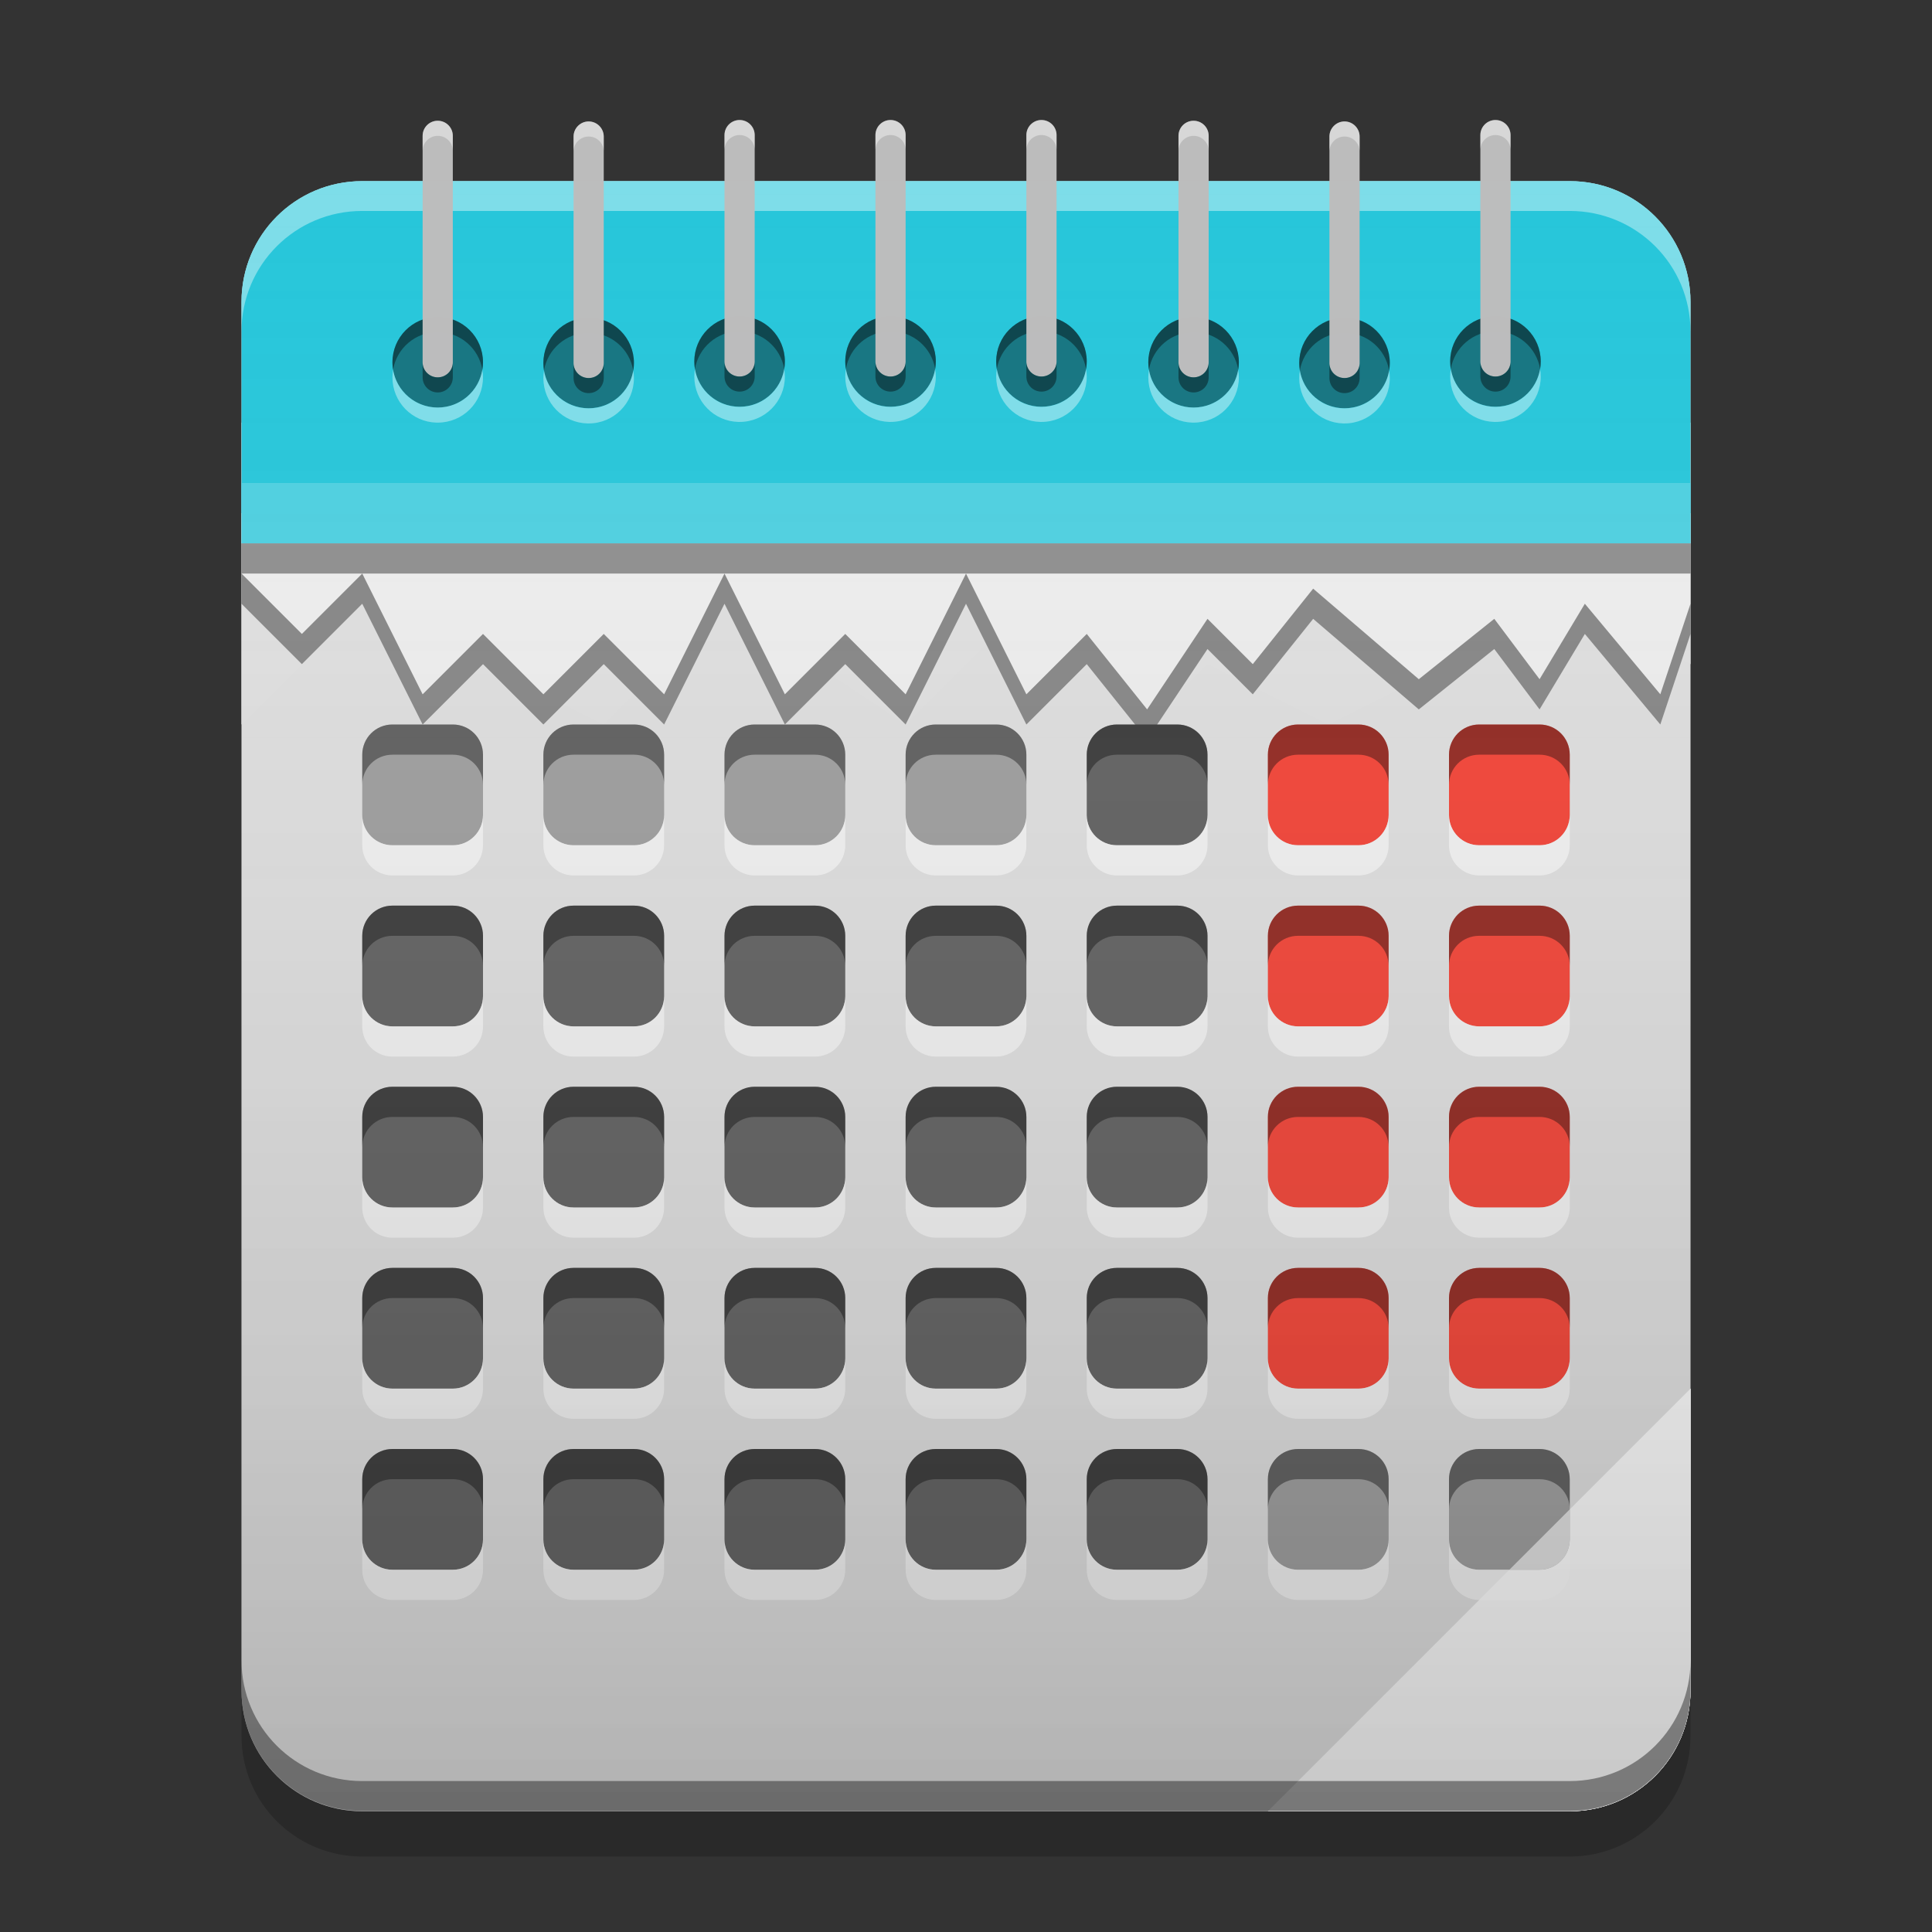 
<svg xmlns="http://www.w3.org/2000/svg" xmlns:xlink="http://www.w3.org/1999/xlink" width="64" height="64" viewBox="0 0 64 64" version="1.1">
<rect x="0" y="0" width="64" height="64" fill="#333333" stroke="none"/>
<defs>
<linearGradient id="linear0" gradientUnits="userSpaceOnUse" x1="8.467" y1="-199.125" x2="8.467" y2="-213.413" gradientTransform="matrix(3.78,0,0,3.78,-0,812.598)">
<stop offset="0" style="stop-color:rgb(0%,0%,0%);stop-opacity:0.2;"/>
<stop offset="1" style="stop-color:rgb(100%,100%,100%);stop-opacity:0;"/>
</linearGradient>
</defs>
<g id="surface1">
<path style=" stroke:none;fill-rule:nonzero;fill:rgb(98.039%,98.039%,98.039%);fill-opacity:1;" d="M 56 46 L 42 60 L 52 60 C 54.215 60 56 58.215 56 56 Z M 56 46 "/>
<path style=" stroke:none;fill-rule:nonzero;fill:rgb(98.039%,98.039%,98.039%);fill-opacity:1;" d="M 56 46 L 42 60 L 52 60 C 54.215 60 56 58.215 56 56 Z M 56 46 "/>
<path style=" stroke:none;fill-rule:nonzero;fill:rgb(93.333%,93.333%,93.333%);fill-opacity:0.992;" d="M 8 14 L 8 24 L 12 20 L 20 24 L 24 20 L 30 24 L 34 20 L 38 24 L 40 22 L 44 24 L 52 20 L 56 22 L 56 14 Z M 8 14 "/>
<path style=" stroke:none;fill-rule:nonzero;fill:rgb(0%,0%,0%);fill-opacity:0.2;" d="M 8 56 L 8 57.5 C 8 59.715 9.785 61.5 12 61.5 L 52 61.5 C 54.215 61.5 56 59.715 56 57.5 L 56 56 C 56 58.215 54.215 60 52 60 L 12 60 C 9.785 60 8 58.215 8 56 Z M 8 56 "/>
<path style=" stroke:none;fill-rule:nonzero;fill:rgb(87.843%,87.843%,87.843%);fill-opacity:0.996;" d="M 12 6 L 52 6 C 54.211 6 56 7.789 56 10 L 56 56 C 56 58.211 54.211 60 52 60 L 12 60 C 9.789 60 8 58.211 8 56 L 8 10 C 8 7.789 9.789 6 12 6 Z M 12 6 "/>
<path style=" stroke:none;fill-rule:nonzero;fill:rgb(14.902%,77.647%,85.49%);fill-opacity:0.996;" d="M 12 6 C 9.785 6 8 7.785 8 10 L 8 18 L 56 18 L 56 10 C 56 7.785 54.215 6 52 6 Z M 12 6 "/>
<path style=" stroke:none;fill-rule:nonzero;fill:rgb(0%,0%,0%);fill-opacity:0.4;" d="M 8 20 L 10 22 L 12 20 L 14 24 L 16 22 L 18 24 L 20 22 L 22 24 L 24 20 L 26 24 L 28 22 L 30 24 L 32 20 L 34 24 L 36 22 L 38 24.5 L 40 21.5 L 41.5 23 L 43.5 20.5 L 47 23.5 L 49.5 21.5 L 51 23.5 L 52.5 21 L 55 24 L 56 21 L 56 18 L 8 18 Z M 8 20 "/>
<path style=" stroke:none;fill-rule:nonzero;fill:rgb(93.333%,93.333%,93.333%);fill-opacity:1;" d="M 8 19 L 10 21 L 12 19 L 14 23 L 16 21 L 18 23 L 20 21 L 22 23 L 24 19 L 26 23 L 28 21 L 30 23 L 32 19 L 34 23 L 36 21 L 38 23.5 L 40 20.5 L 41.5 22 L 43.5 19.5 L 47 22.5 L 49.5 20.5 L 51 22.5 L 52.5 20 L 55 23 L 56 20 L 56 17 L 8 17 Z M 8 19 "/>
<path style=" stroke:none;fill-rule:nonzero;fill:rgb(100%,100%,100%);fill-opacity:0.4;" d="M 12 6 C 9.785 6 8 7.785 8 10 L 8 10.988 C 8 8.773 9.785 6.988 12 6.988 L 52 6.988 C 54.215 6.988 56 8.773 56 10.988 L 56 10 C 56 7.785 54.215 6 52 6 Z M 12 6 "/>
<path style=" stroke:none;fill-rule:nonzero;fill:rgb(98.039%,98.039%,98.039%);fill-opacity:1;" d="M 56 46 L 42 60 L 52 60 C 54.215 60 56 58.215 56 56 Z M 56 46 "/>
<path style=" stroke:none;fill-rule:nonzero;fill:rgb(30.196%,81.569%,88.235%);fill-opacity:1;" d="M 8 16 L 56 16 L 56 18 L 8 18 Z M 8 16 "/>
<path style=" stroke:none;fill-rule:nonzero;fill:rgb(0.784%,0.784%,0.784%);fill-opacity:0.4;" d="M 12 59.988 C 9.785 59.988 8 58.203 8 55.988 L 8 55 C 8 57.215 9.785 59 12 59 L 52 59 C 54.215 59 56 57.215 56 55 L 56 55.988 C 56 58.203 54.215 59.988 52 59.988 Z M 12 59.988 "/>
<path style=" stroke:none;fill-rule:nonzero;fill:rgb(0%,0%,0%);fill-opacity:0.4;" d="M 8 18 L 56 18 L 56 19 L 8 19 Z M 8 18 "/>
<path style=" stroke:none;fill-rule:nonzero;fill:rgb(61.961%,61.961%,61.961%);fill-opacity:1;" d="M 13 24 L 15 24 C 15.551 24 16 24.449 16 25 L 16 27 C 16 27.551 15.551 28 15 28 L 13 28 C 12.449 28 12 27.551 12 27 L 12 25 C 12 24.449 12.449 24 13 24 Z M 13 24 "/>
<path style=" stroke:none;fill-rule:nonzero;fill:rgb(61.961%,61.961%,61.961%);fill-opacity:1;" d="M 19 24 L 21 24 C 21.551 24 22 24.449 22 25 L 22 27 C 22 27.551 21.551 28 21 28 L 19 28 C 18.449 28 18 27.551 18 27 L 18 25 C 18 24.449 18.449 24 19 24 Z M 19 24 "/>
<path style=" stroke:none;fill-rule:nonzero;fill:rgb(61.961%,61.961%,61.961%);fill-opacity:1;" d="M 25 24 L 27 24 C 27.551 24 28 24.449 28 25 L 28 27 C 28 27.551 27.551 28 27 28 L 25 28 C 24.449 28 24 27.551 24 27 L 24 25 C 24 24.449 24.449 24 25 24 Z M 25 24 "/>
<path style=" stroke:none;fill-rule:nonzero;fill:rgb(61.961%,61.961%,61.961%);fill-opacity:1;" d="M 31 24 L 33 24 C 33.551 24 34 24.449 34 25 L 34 27 C 34 27.551 33.551 28 33 28 L 31 28 C 30.449 28 30 27.551 30 27 L 30 25 C 30 24.449 30.449 24 31 24 Z M 31 24 "/>
<path style=" stroke:none;fill-rule:nonzero;fill:rgb(38.039%,38.039%,38.039%);fill-opacity:1;" d="M 37 24 L 39 24 C 39.551 24 40 24.449 40 25 L 40 27 C 40 27.551 39.551 28 39 28 L 37 28 C 36.449 28 36 27.551 36 27 L 36 25 C 36 24.449 36.449 24 37 24 Z M 37 24 "/>
<path style=" stroke:none;fill-rule:nonzero;fill:rgb(95.686%,26.275%,21.176%);fill-opacity:1;" d="M 43 24 L 45 24 C 45.551 24 46 24.449 46 25 L 46 27 C 46 27.551 45.551 28 45 28 L 43 28 C 42.449 28 42 27.551 42 27 L 42 25 C 42 24.449 42.449 24 43 24 Z M 43 24 "/>
<path style=" stroke:none;fill-rule:nonzero;fill:rgb(95.686%,26.275%,21.176%);fill-opacity:1;" d="M 49 24 L 51 24 C 51.551 24 52 24.449 52 25 L 52 27 C 52 27.551 51.551 28 51 28 L 49 28 C 48.449 28 48 27.551 48 27 L 48 25 C 48 24.449 48.449 24 49 24 Z M 49 24 "/>
<path style=" stroke:none;fill-rule:nonzero;fill:rgb(38.039%,38.039%,38.039%);fill-opacity:1;" d="M 13 30 L 15 30 C 15.551 30 16 30.449 16 31 L 16 33 C 16 33.551 15.551 34 15 34 L 13 34 C 12.449 34 12 33.551 12 33 L 12 31 C 12 30.449 12.449 30 13 30 Z M 13 30 "/>
<path style=" stroke:none;fill-rule:nonzero;fill:rgb(38.039%,38.039%,38.039%);fill-opacity:1;" d="M 19 30 L 21 30 C 21.551 30 22 30.449 22 31 L 22 33 C 22 33.551 21.551 34 21 34 L 19 34 C 18.449 34 18 33.551 18 33 L 18 31 C 18 30.449 18.449 30 19 30 Z M 19 30 "/>
<path style=" stroke:none;fill-rule:nonzero;fill:rgb(38.039%,38.039%,38.039%);fill-opacity:1;" d="M 25 30 L 27 30 C 27.551 30 28 30.449 28 31 L 28 33 C 28 33.551 27.551 34 27 34 L 25 34 C 24.449 34 24 33.551 24 33 L 24 31 C 24 30.449 24.449 30 25 30 Z M 25 30 "/>
<path style=" stroke:none;fill-rule:nonzero;fill:rgb(38.039%,38.039%,38.039%);fill-opacity:1;" d="M 31 30 L 33 30 C 33.551 30 34 30.449 34 31 L 34 33 C 34 33.551 33.551 34 33 34 L 31 34 C 30.449 34 30 33.551 30 33 L 30 31 C 30 30.449 30.449 30 31 30 Z M 31 30 "/>
<path style=" stroke:none;fill-rule:nonzero;fill:rgb(38.039%,38.039%,38.039%);fill-opacity:1;" d="M 37 30 L 39 30 C 39.551 30 40 30.449 40 31 L 40 33 C 40 33.551 39.551 34 39 34 L 37 34 C 36.449 34 36 33.551 36 33 L 36 31 C 36 30.449 36.449 30 37 30 Z M 37 30 "/>
<path style=" stroke:none;fill-rule:nonzero;fill:rgb(95.686%,26.275%,21.176%);fill-opacity:1;" d="M 43 30 L 45 30 C 45.551 30 46 30.449 46 31 L 46 33 C 46 33.551 45.551 34 45 34 L 43 34 C 42.449 34 42 33.551 42 33 L 42 31 C 42 30.449 42.449 30 43 30 Z M 43 30 "/>
<path style=" stroke:none;fill-rule:nonzero;fill:rgb(95.686%,26.275%,21.176%);fill-opacity:1;" d="M 49 30 L 51 30 C 51.551 30 52 30.449 52 31 L 52 33 C 52 33.551 51.551 34 51 34 L 49 34 C 48.449 34 48 33.551 48 33 L 48 31 C 48 30.449 48.449 30 49 30 Z M 49 30 "/>
<path style=" stroke:none;fill-rule:nonzero;fill:rgb(38.039%,38.039%,38.039%);fill-opacity:1;" d="M 13 36 L 15 36 C 15.551 36 16 36.449 16 37 L 16 39 C 16 39.551 15.551 40 15 40 L 13 40 C 12.449 40 12 39.551 12 39 L 12 37 C 12 36.449 12.449 36 13 36 Z M 13 36 "/>
<path style=" stroke:none;fill-rule:nonzero;fill:rgb(38.039%,38.039%,38.039%);fill-opacity:1;" d="M 19 36 L 21 36 C 21.551 36 22 36.449 22 37 L 22 39 C 22 39.551 21.551 40 21 40 L 19 40 C 18.449 40 18 39.551 18 39 L 18 37 C 18 36.449 18.449 36 19 36 Z M 19 36 "/>
<path style=" stroke:none;fill-rule:nonzero;fill:rgb(38.039%,38.039%,38.039%);fill-opacity:1;" d="M 25 36 L 27 36 C 27.551 36 28 36.449 28 37 L 28 39 C 28 39.551 27.551 40 27 40 L 25 40 C 24.449 40 24 39.551 24 39 L 24 37 C 24 36.449 24.449 36 25 36 Z M 25 36 "/>
<path style=" stroke:none;fill-rule:nonzero;fill:rgb(38.039%,38.039%,38.039%);fill-opacity:1;" d="M 31 36 L 33 36 C 33.551 36 34 36.449 34 37 L 34 39 C 34 39.551 33.551 40 33 40 L 31 40 C 30.449 40 30 39.551 30 39 L 30 37 C 30 36.449 30.449 36 31 36 Z M 31 36 "/>
<path style=" stroke:none;fill-rule:nonzero;fill:rgb(38.039%,38.039%,38.039%);fill-opacity:1;" d="M 37 36 L 39 36 C 39.551 36 40 36.449 40 37 L 40 39 C 40 39.551 39.551 40 39 40 L 37 40 C 36.449 40 36 39.551 36 39 L 36 37 C 36 36.449 36.449 36 37 36 Z M 37 36 "/>
<path style=" stroke:none;fill-rule:nonzero;fill:rgb(95.686%,26.275%,21.176%);fill-opacity:1;" d="M 43 36 L 45 36 C 45.551 36 46 36.449 46 37 L 46 39 C 46 39.551 45.551 40 45 40 L 43 40 C 42.449 40 42 39.551 42 39 L 42 37 C 42 36.449 42.449 36 43 36 Z M 43 36 "/>
<path style=" stroke:none;fill-rule:nonzero;fill:rgb(95.686%,26.275%,21.176%);fill-opacity:1;" d="M 49 36 L 51 36 C 51.551 36 52 36.449 52 37 L 52 39 C 52 39.551 51.551 40 51 40 L 49 40 C 48.449 40 48 39.551 48 39 L 48 37 C 48 36.449 48.449 36 49 36 Z M 49 36 "/>
<path style=" stroke:none;fill-rule:nonzero;fill:rgb(38.039%,38.039%,38.039%);fill-opacity:1;" d="M 13 42 L 15 42 C 15.551 42 16 42.449 16 43 L 16 45 C 16 45.551 15.551 46 15 46 L 13 46 C 12.449 46 12 45.551 12 45 L 12 43 C 12 42.449 12.449 42 13 42 Z M 13 42 "/>
<path style=" stroke:none;fill-rule:nonzero;fill:rgb(38.039%,38.039%,38.039%);fill-opacity:1;" d="M 19 42 L 21 42 C 21.551 42 22 42.449 22 43 L 22 45 C 22 45.551 21.551 46 21 46 L 19 46 C 18.449 46 18 45.551 18 45 L 18 43 C 18 42.449 18.449 42 19 42 Z M 19 42 "/>
<path style=" stroke:none;fill-rule:nonzero;fill:rgb(38.039%,38.039%,38.039%);fill-opacity:1;" d="M 25 42 L 27 42 C 27.551 42 28 42.449 28 43 L 28 45 C 28 45.551 27.551 46 27 46 L 25 46 C 24.449 46 24 45.551 24 45 L 24 43 C 24 42.449 24.449 42 25 42 Z M 25 42 "/>
<path style=" stroke:none;fill-rule:nonzero;fill:rgb(38.039%,38.039%,38.039%);fill-opacity:1;" d="M 31 42 L 33 42 C 33.551 42 34 42.449 34 43 L 34 45 C 34 45.551 33.551 46 33 46 L 31 46 C 30.449 46 30 45.551 30 45 L 30 43 C 30 42.449 30.449 42 31 42 Z M 31 42 "/>
<path style=" stroke:none;fill-rule:nonzero;fill:rgb(38.039%,38.039%,38.039%);fill-opacity:1;" d="M 37 42 L 39 42 C 39.551 42 40 42.449 40 43 L 40 45 C 40 45.551 39.551 46 39 46 L 37 46 C 36.449 46 36 45.551 36 45 L 36 43 C 36 42.449 36.449 42 37 42 Z M 37 42 "/>
<path style=" stroke:none;fill-rule:nonzero;fill:rgb(95.686%,26.275%,21.176%);fill-opacity:1;" d="M 43 42 L 45 42 C 45.551 42 46 42.449 46 43 L 46 45 C 46 45.551 45.551 46 45 46 L 43 46 C 42.449 46 42 45.551 42 45 L 42 43 C 42 42.449 42.449 42 43 42 Z M 43 42 "/>
<path style=" stroke:none;fill-rule:nonzero;fill:rgb(95.686%,26.275%,21.176%);fill-opacity:1;" d="M 49 42 L 51 42 C 51.551 42 52 42.449 52 43 L 52 45 C 52 45.551 51.551 46 51 46 L 49 46 C 48.449 46 48 45.551 48 45 L 48 43 C 48 42.449 48.449 42 49 42 Z M 49 42 "/>
<path style=" stroke:none;fill-rule:nonzero;fill:rgb(38.039%,38.039%,38.039%);fill-opacity:1;" d="M 13 48 L 15 48 C 15.551 48 16 48.449 16 49 L 16 51 C 16 51.551 15.551 52 15 52 L 13 52 C 12.449 52 12 51.551 12 51 L 12 49 C 12 48.449 12.449 48 13 48 Z M 13 48 "/>
<path style=" stroke:none;fill-rule:nonzero;fill:rgb(38.039%,38.039%,38.039%);fill-opacity:1;" d="M 19 48 L 21 48 C 21.551 48 22 48.449 22 49 L 22 51 C 22 51.551 21.551 52 21 52 L 19 52 C 18.449 52 18 51.551 18 51 L 18 49 C 18 48.449 18.449 48 19 48 Z M 19 48 "/>
<path style=" stroke:none;fill-rule:nonzero;fill:rgb(38.039%,38.039%,38.039%);fill-opacity:1;" d="M 25 48 L 27 48 C 27.551 48 28 48.449 28 49 L 28 51 C 28 51.551 27.551 52 27 52 L 25 52 C 24.449 52 24 51.551 24 51 L 24 49 C 24 48.449 24.449 48 25 48 Z M 25 48 "/>
<path style=" stroke:none;fill-rule:nonzero;fill:rgb(38.039%,38.039%,38.039%);fill-opacity:1;" d="M 31 48 L 33 48 C 33.551 48 34 48.449 34 49 L 34 51 C 34 51.551 33.551 52 33 52 L 31 52 C 30.449 52 30 51.551 30 51 L 30 49 C 30 48.449 30.449 48 31 48 Z M 31 48 "/>
<path style=" stroke:none;fill-rule:nonzero;fill:rgb(38.039%,38.039%,38.039%);fill-opacity:1;" d="M 37 48 L 39 48 C 39.551 48 40 48.449 40 49 L 40 51 C 40 51.551 39.551 52 39 52 L 37 52 C 36.449 52 36 51.551 36 51 L 36 49 C 36 48.449 36.449 48 37 48 Z M 37 48 "/>
<path style=" stroke:none;fill-rule:nonzero;fill:rgb(61.961%,61.961%,61.961%);fill-opacity:1;" d="M 43 48 L 45 48 C 45.551 48 46 48.449 46 49 L 46 51 C 46 51.551 45.551 52 45 52 L 43 52 C 42.449 52 42 51.551 42 51 L 42 49 C 42 48.449 42.449 48 43 48 Z M 43 48 "/>
<path style=" stroke:none;fill-rule:nonzero;fill:rgb(61.961%,61.961%,61.961%);fill-opacity:1;" d="M 49 48 L 51 48 C 51.551 48 52 48.449 52 49 L 52 51 C 52 51.551 51.551 52 51 52 L 49 52 C 48.449 52 48 51.551 48 51 L 48 49 C 48 48.449 48.449 48 49 48 Z M 49 48 "/>
<path style=" stroke:none;fill-rule:nonzero;fill:rgb(100%,100%,100%);fill-opacity:0.6;" d="M 12 27 L 12 28 C 12 28.555 12.445 29 13 29 L 15 29 C 15.555 29 16 28.555 16 28 L 16 27 C 16 27.555 15.555 28 15 28 L 13 28 C 12.445 28 12 27.555 12 27 Z M 18 27 L 18 28 C 18 28.555 18.445 29 19 29 L 21 29 C 21.555 29 22 28.555 22 28 L 22 27 C 22 27.555 21.555 28 21 28 L 19 28 C 18.445 28 18 27.555 18 27 Z M 24 27 L 24 28 C 24 28.555 24.445 29 25 29 L 27 29 C 27.555 29 28 28.555 28 28 L 28 27 C 28 27.555 27.555 28 27 28 L 25 28 C 24.445 28 24 27.555 24 27 Z M 30 27 L 30 28 C 30 28.555 30.445 29 31 29 L 33 29 C 33.555 29 34 28.555 34 28 L 34 27 C 34 27.555 33.555 28 33 28 L 31 28 C 30.445 28 30 27.555 30 27 Z M 36 27 L 36 28 C 36 28.555 36.445 29 37 29 L 39 29 C 39.555 29 40 28.555 40 28 L 40 27 C 40 27.555 39.555 28 39 28 L 37 28 C 36.445 28 36 27.555 36 27 Z M 42 27 L 42 28 C 42 28.555 42.445 29 43 29 L 45 29 C 45.555 29 46 28.555 46 28 L 46 27 C 46 27.555 45.555 28 45 28 L 43 28 C 42.445 28 42 27.555 42 27 Z M 48 27 L 48 28 C 48 28.555 48.445 29 49 29 L 51 29 C 51.555 29 52 28.555 52 28 L 52 27 C 52 27.555 51.555 28 51 28 L 49 28 C 48.445 28 48 27.555 48 27 Z M 12 33 L 12 34 C 12 34.555 12.445 35 13 35 L 15 35 C 15.555 35 16 34.555 16 34 L 16 33 C 16 33.555 15.555 34 15 34 L 13 34 C 12.445 34 12 33.555 12 33 Z M 18 33 L 18 34 C 18 34.555 18.445 35 19 35 L 21 35 C 21.555 35 22 34.555 22 34 L 22 33 C 22 33.555 21.555 34 21 34 L 19 34 C 18.445 34 18 33.555 18 33 Z M 24 33 L 24 34 C 24 34.555 24.445 35 25 35 L 27 35 C 27.555 35 28 34.555 28 34 L 28 33 C 28 33.555 27.555 34 27 34 L 25 34 C 24.445 34 24 33.555 24 33 Z M 30 33 L 30 34 C 30 34.555 30.445 35 31 35 L 33 35 C 33.555 35 34 34.555 34 34 L 34 33 C 34 33.555 33.555 34 33 34 L 31 34 C 30.445 34 30 33.555 30 33 Z M 36 33 L 36 34 C 36 34.555 36.445 35 37 35 L 39 35 C 39.555 35 40 34.555 40 34 L 40 33 C 40 33.555 39.555 34 39 34 L 37 34 C 36.445 34 36 33.555 36 33 Z M 42 33 L 42 34 C 42 34.555 42.445 35 43 35 L 45 35 C 45.555 35 46 34.555 46 34 L 46 33 C 46 33.555 45.555 34 45 34 L 43 34 C 42.445 34 42 33.555 42 33 Z M 48 33 L 48 34 C 48 34.555 48.445 35 49 35 L 51 35 C 51.555 35 52 34.555 52 34 L 52 33 C 52 33.555 51.555 34 51 34 L 49 34 C 48.445 34 48 33.555 48 33 Z M 12 39 L 12 40 C 12 40.555 12.445 41 13 41 L 15 41 C 15.555 41 16 40.555 16 40 L 16 39 C 16 39.555 15.555 40 15 40 L 13 40 C 12.445 40 12 39.555 12 39 Z M 18 39 L 18 40 C 18 40.555 18.445 41 19 41 L 21 41 C 21.555 41 22 40.555 22 40 L 22 39 C 22 39.555 21.555 40 21 40 L 19 40 C 18.445 40 18 39.555 18 39 Z M 24 39 L 24 40 C 24 40.555 24.445 41 25 41 L 27 41 C 27.555 41 28 40.555 28 40 L 28 39 C 28 39.555 27.555 40 27 40 L 25 40 C 24.445 40 24 39.555 24 39 Z M 30 39 L 30 40 C 30 40.555 30.445 41 31 41 L 33 41 C 33.555 41 34 40.555 34 40 L 34 39 C 34 39.555 33.555 40 33 40 L 31 40 C 30.445 40 30 39.555 30 39 Z M 36 39 L 36 40 C 36 40.555 36.445 41 37 41 L 39 41 C 39.555 41 40 40.555 40 40 L 40 39 C 40 39.555 39.555 40 39 40 L 37 40 C 36.445 40 36 39.555 36 39 Z M 42 39 L 42 40 C 42 40.555 42.445 41 43 41 L 45 41 C 45.555 41 46 40.555 46 40 L 46 39 C 46 39.555 45.555 40 45 40 L 43 40 C 42.445 40 42 39.555 42 39 Z M 48 39 L 48 40 C 48 40.555 48.445 41 49 41 L 51 41 C 51.555 41 52 40.555 52 40 L 52 39 C 52 39.555 51.555 40 51 40 L 49 40 C 48.445 40 48 39.555 48 39 Z M 12 45 L 12 46 C 12 46.555 12.445 47 13 47 L 15 47 C 15.555 47 16 46.555 16 46 L 16 45 C 16 45.555 15.555 46 15 46 L 13 46 C 12.445 46 12 45.555 12 45 Z M 18 45 L 18 46 C 18 46.555 18.445 47 19 47 L 21 47 C 21.555 47 22 46.555 22 46 L 22 45 C 22 45.555 21.555 46 21 46 L 19 46 C 18.445 46 18 45.555 18 45 Z M 24 45 L 24 46 C 24 46.555 24.445 47 25 47 L 27 47 C 27.555 47 28 46.555 28 46 L 28 45 C 28 45.555 27.555 46 27 46 L 25 46 C 24.445 46 24 45.555 24 45 Z M 30 45 L 30 46 C 30 46.555 30.445 47 31 47 L 33 47 C 33.555 47 34 46.555 34 46 L 34 45 C 34 45.555 33.555 46 33 46 L 31 46 C 30.445 46 30 45.555 30 45 Z M 36 45 L 36 46 C 36 46.555 36.445 47 37 47 L 39 47 C 39.555 47 40 46.555 40 46 L 40 45 C 40 45.555 39.555 46 39 46 L 37 46 C 36.445 46 36 45.555 36 45 Z M 42 45 L 42 46 C 42 46.555 42.445 47 43 47 L 45 47 C 45.555 47 46 46.555 46 46 L 46 45 C 46 45.555 45.555 46 45 46 L 43 46 C 42.445 46 42 45.555 42 45 Z M 48 45 L 48 46 C 48 46.555 48.445 47 49 47 L 51 47 C 51.555 47 52 46.555 52 46 L 52 45 C 52 45.555 51.555 46 51 46 L 49 46 C 48.445 46 48 45.555 48 45 Z M 12 51 L 12 52 C 12 52.555 12.445 53 13 53 L 15 53 C 15.555 53 16 52.555 16 52 L 16 51 C 16 51.555 15.555 52 15 52 L 13 52 C 12.445 52 12 51.555 12 51 Z M 18 51 L 18 52 C 18 52.555 18.445 53 19 53 L 21 53 C 21.555 53 22 52.555 22 52 L 22 51 C 22 51.555 21.555 52 21 52 L 19 52 C 18.445 52 18 51.555 18 51 Z M 24 51 L 24 52 C 24 52.555 24.445 53 25 53 L 27 53 C 27.555 53 28 52.555 28 52 L 28 51 C 28 51.555 27.555 52 27 52 L 25 52 C 24.445 52 24 51.555 24 51 Z M 30 51 L 30 52 C 30 52.555 30.445 53 31 53 L 33 53 C 33.555 53 34 52.555 34 52 L 34 51 C 34 51.555 33.555 52 33 52 L 31 52 C 30.445 52 30 51.555 30 51 Z M 36 51 L 36 52 C 36 52.555 36.445 53 37 53 L 39 53 C 39.555 53 40 52.555 40 52 L 40 51 C 40 51.555 39.555 52 39 52 L 37 52 C 36.445 52 36 51.555 36 51 Z M 42 51 L 42 52 C 42 52.555 42.445 53 43 53 L 45 53 C 45.555 53 46 52.555 46 52 L 46 51 C 46 51.555 45.555 52 45 52 L 43 52 C 42.445 52 42 51.555 42 51 Z M 48 51 L 48 52 C 48 52.555 48.445 53 49 53 L 51 53 C 51.555 53 52 52.555 52 52 L 52 51 C 52 51.555 51.555 52 51 52 L 49 52 C 48.445 52 48 51.555 48 51 Z M 48 51 "/>
<path style=" stroke:none;fill-rule:nonzero;fill:rgb(0%,0%,0%);fill-opacity:0.4;" d="M 13 24 C 12.445 24 12 24.445 12 25 L 12 26 C 12 25.445 12.445 25 13 25 L 15 25 C 15.555 25 16 25.445 16 26 L 16 25 C 16 24.445 15.555 24 15 24 Z M 19 24 C 18.445 24 18 24.445 18 25 L 18 26 C 18 25.445 18.445 25 19 25 L 21 25 C 21.555 25 22 25.445 22 26 L 22 25 C 22 24.445 21.555 24 21 24 Z M 25 24 C 24.445 24 24 24.445 24 25 L 24 26 C 24 25.445 24.445 25 25 25 L 27 25 C 27.555 25 28 25.445 28 26 L 28 25 C 28 24.445 27.555 24 27 24 Z M 31 24 C 30.445 24 30 24.445 30 25 L 30 26 C 30 25.445 30.445 25 31 25 L 33 25 C 33.555 25 34 25.445 34 26 L 34 25 C 34 24.445 33.555 24 33 24 Z M 37 24 C 36.445 24 36 24.445 36 25 L 36 26 C 36 25.445 36.445 25 37 25 L 39 25 C 39.555 25 40 25.445 40 26 L 40 25 C 40 24.445 39.555 24 39 24 Z M 43 24 C 42.445 24 42 24.445 42 25 L 42 26 C 42 25.445 42.445 25 43 25 L 45 25 C 45.555 25 46 25.445 46 26 L 46 25 C 46 24.445 45.555 24 45 24 Z M 49 24 C 48.445 24 48 24.445 48 25 L 48 26 C 48 25.445 48.445 25 49 25 L 51 25 C 51.555 25 52 25.445 52 26 L 52 25 C 52 24.445 51.555 24 51 24 Z M 13 30 C 12.445 30 12 30.445 12 31 L 12 32 C 12 31.445 12.445 31 13 31 L 15 31 C 15.555 31 16 31.445 16 32 L 16 31 C 16 30.445 15.555 30 15 30 Z M 19 30 C 18.445 30 18 30.445 18 31 L 18 32 C 18 31.445 18.445 31 19 31 L 21 31 C 21.555 31 22 31.445 22 32 L 22 31 C 22 30.445 21.555 30 21 30 Z M 25 30 C 24.445 30 24 30.445 24 31 L 24 32 C 24 31.445 24.445 31 25 31 L 27 31 C 27.555 31 28 31.445 28 32 L 28 31 C 28 30.445 27.555 30 27 30 Z M 31 30 C 30.445 30 30 30.445 30 31 L 30 32 C 30 31.445 30.445 31 31 31 L 33 31 C 33.555 31 34 31.445 34 32 L 34 31 C 34 30.445 33.555 30 33 30 Z M 37 30 C 36.445 30 36 30.445 36 31 L 36 32 C 36 31.445 36.445 31 37 31 L 39 31 C 39.555 31 40 31.445 40 32 L 40 31 C 40 30.445 39.555 30 39 30 Z M 43 30 C 42.445 30 42 30.445 42 31 L 42 32 C 42 31.445 42.445 31 43 31 L 45 31 C 45.555 31 46 31.445 46 32 L 46 31 C 46 30.445 45.555 30 45 30 Z M 49 30 C 48.445 30 48 30.445 48 31 L 48 32 C 48 31.445 48.445 31 49 31 L 51 31 C 51.555 31 52 31.445 52 32 L 52 31 C 52 30.445 51.555 30 51 30 Z M 13 36 C 12.445 36 12 36.445 12 37 L 12 38 C 12 37.445 12.445 37 13 37 L 15 37 C 15.555 37 16 37.445 16 38 L 16 37 C 16 36.445 15.555 36 15 36 Z M 19 36 C 18.445 36 18 36.445 18 37 L 18 38 C 18 37.445 18.445 37 19 37 L 21 37 C 21.555 37 22 37.445 22 38 L 22 37 C 22 36.445 21.555 36 21 36 Z M 25 36 C 24.445 36 24 36.445 24 37 L 24 38 C 24 37.445 24.445 37 25 37 L 27 37 C 27.555 37 28 37.445 28 38 L 28 37 C 28 36.445 27.555 36 27 36 Z M 31 36 C 30.445 36 30 36.445 30 37 L 30 38 C 30 37.445 30.445 37 31 37 L 33 37 C 33.555 37 34 37.445 34 38 L 34 37 C 34 36.445 33.555 36 33 36 Z M 37 36 C 36.445 36 36 36.445 36 37 L 36 38 C 36 37.445 36.445 37 37 37 L 39 37 C 39.555 37 40 37.445 40 38 L 40 37 C 40 36.445 39.555 36 39 36 Z M 43 36 C 42.445 36 42 36.445 42 37 L 42 38 C 42 37.445 42.445 37 43 37 L 45 37 C 45.555 37 46 37.445 46 38 L 46 37 C 46 36.445 45.555 36 45 36 Z M 49 36 C 48.445 36 48 36.445 48 37 L 48 38 C 48 37.445 48.445 37 49 37 L 51 37 C 51.555 37 52 37.445 52 38 L 52 37 C 52 36.445 51.555 36 51 36 Z M 13 42 C 12.445 42 12 42.445 12 43 L 12 44 C 12 43.445 12.445 43 13 43 L 15 43 C 15.555 43 16 43.445 16 44 L 16 43 C 16 42.445 15.555 42 15 42 Z M 19 42 C 18.445 42 18 42.445 18 43 L 18 44 C 18 43.445 18.445 43 19 43 L 21 43 C 21.555 43 22 43.445 22 44 L 22 43 C 22 42.445 21.555 42 21 42 Z M 25 42 C 24.445 42 24 42.445 24 43 L 24 44 C 24 43.445 24.445 43 25 43 L 27 43 C 27.555 43 28 43.445 28 44 L 28 43 C 28 42.445 27.555 42 27 42 Z M 31 42 C 30.445 42 30 42.445 30 43 L 30 44 C 30 43.445 30.445 43 31 43 L 33 43 C 33.555 43 34 43.445 34 44 L 34 43 C 34 42.445 33.555 42 33 42 Z M 37 42 C 36.445 42 36 42.445 36 43 L 36 44 C 36 43.445 36.445 43 37 43 L 39 43 C 39.555 43 40 43.445 40 44 L 40 43 C 40 42.445 39.555 42 39 42 Z M 43 42 C 42.445 42 42 42.445 42 43 L 42 44 C 42 43.445 42.445 43 43 43 L 45 43 C 45.555 43 46 43.445 46 44 L 46 43 C 46 42.445 45.555 42 45 42 Z M 49 42 C 48.445 42 48 42.445 48 43 L 48 44 C 48 43.445 48.445 43 49 43 L 51 43 C 51.555 43 52 43.445 52 44 L 52 43 C 52 42.445 51.555 42 51 42 Z M 13 48 C 12.445 48 12 48.445 12 49 L 12 50 C 12 49.445 12.445 49 13 49 L 15 49 C 15.555 49 16 49.445 16 50 L 16 49 C 16 48.445 15.555 48 15 48 Z M 19 48 C 18.445 48 18 48.445 18 49 L 18 50 C 18 49.445 18.445 49 19 49 L 21 49 C 21.555 49 22 49.445 22 50 L 22 49 C 22 48.445 21.555 48 21 48 Z M 25 48 C 24.445 48 24 48.445 24 49 L 24 50 C 24 49.445 24.445 49 25 49 L 27 49 C 27.555 49 28 49.445 28 50 L 28 49 C 28 48.445 27.555 48 27 48 Z M 31 48 C 30.445 48 30 48.445 30 49 L 30 50 C 30 49.445 30.445 49 31 49 L 33 49 C 33.555 49 34 49.445 34 50 L 34 49 C 34 48.445 33.555 48 33 48 Z M 37 48 C 36.445 48 36 48.445 36 49 L 36 50 C 36 49.445 36.445 49 37 49 L 39 49 C 39.555 49 40 49.445 40 50 L 40 49 C 40 48.445 39.555 48 39 48 Z M 43 48 C 42.445 48 42 48.445 42 49 L 42 50 C 42 49.445 42.445 49 43 49 L 45 49 C 45.555 49 46 49.445 46 50 L 46 49 C 46 48.445 45.555 48 45 48 Z M 49 48 C 48.445 48 48 48.445 48 49 L 48 50 C 48 49.445 48.445 49 49 49 L 51 49 C 51.555 49 52 49.445 52 50 L 52 49 C 52 48.445 51.555 48 51 48 Z M 49 48 "/>
<path style=" stroke:none;fill-rule:nonzero;fill:rgb(87.843%,87.843%,87.843%);fill-opacity:1;" d="M 52 50 L 50 52 L 51 52 C 51.555 52 52 51.555 52 51 Z M 52 50 "/>
<path style=" stroke:none;fill-rule:nonzero;fill:url(#linear0);" d="M 12 6 L 52 6 C 54.211 6 56 7.789 56 10 L 56 56 C 56 58.211 54.211 60 52 60 L 12 60 C 9.789 60 8 58.211 8 56 L 8 10 C 8 7.789 9.789 6 12 6 Z M 12 6 "/>
<path style=" stroke:none;fill-rule:nonzero;fill:rgb(0.392%,0.392%,0.392%);fill-opacity:0.4;" d="M 14.461 10.5 C 13.648 10.52 13 11.184 13 12 C 13 12.086 13.008 12.168 13.02 12.25 C 13.141 11.539 13.754 11 14.5 11 C 15.246 11 15.859 11.539 15.98 12.25 C 15.992 12.168 16 12.086 16 12 C 16 11.168 15.332 10.5 14.5 10.5 C 14.488 10.5 14.473 10.5 14.461 10.5 Z M 14.461 10.5 "/>
<path style=" stroke:none;fill-rule:nonzero;fill:rgb(0.392%,0.392%,0.392%);fill-opacity:0.4;" d="M 14.5 10.5 C 15.328 10.5 16 11.172 16 12 C 16 12.828 15.328 13.5 14.5 13.5 C 13.672 13.5 13 12.828 13 12 C 13 11.172 13.672 10.5 14.5 10.5 Z M 14.5 10.5 "/>
<path style=" stroke:none;fill-rule:nonzero;fill:rgb(74.118%,74.118%,74.118%);fill-opacity:0.996;" d="M 14.5 4 C 14.777 4 15 4.223 15 4.5 L 15 12 C 15 12.277 14.777 12.5 14.5 12.5 C 14.223 12.5 14 12.277 14 12 L 14 4.5 C 14 4.223 14.223 4 14.5 4 Z M 14.5 4 "/>
<path style=" stroke:none;fill-rule:nonzero;fill:rgb(100%,100%,100%);fill-opacity:0.4;" d="M 14.473 4 C 14.211 4.016 14 4.23 14 4.5 L 14 4.977 C 14.012 4.719 14.219 4.516 14.473 4.5 C 14.484 4.5 14.492 4.5 14.5 4.5 C 14.77 4.5 14.988 4.711 15 4.977 L 15 4.5 C 15 4.223 14.777 4 14.5 4 C 14.492 4 14.484 4 14.477 4 Z M 14.473 4 "/>
<path style=" stroke:none;fill-rule:nonzero;fill:rgb(0%,0%,0%);fill-opacity:0.4;" d="M 14 12.027 L 14 12.5 C 14 12.777 14.223 13 14.5 13 C 14.777 13 15 12.777 15 12.5 L 15 12.027 C 14.988 12.289 14.77 12.5 14.5 12.5 C 14.23 12.5 14.012 12.289 14 12.027 Z M 14 12.027 "/>
<path style=" stroke:none;fill-rule:nonzero;fill:rgb(100%,100%,100%);fill-opacity:0.4;" d="M 14.461 14 C 13.648 13.98 13 13.316 13 12.5 C 13 12.414 13.008 12.332 13.02 12.25 C 13.141 12.961 13.754 13.5 14.5 13.5 C 15.246 13.5 15.859 12.961 15.977 12.25 C 15.992 12.332 16 12.414 16 12.5 C 16 13.332 15.332 14 14.5 14 C 14.488 14 14.473 14 14.461 14 Z M 14.461 14 "/>
<path style=" stroke:none;fill-rule:nonzero;fill:rgb(0.392%,0.392%,0.392%);fill-opacity:0.4;" d="M 19.461 10.523 C 18.648 10.547 18 11.207 18 12.023 C 18 12.109 18.008 12.195 18.02 12.273 C 18.141 11.566 18.754 11.023 19.5 11.023 C 20.246 11.023 20.859 11.566 20.977 12.273 C 20.992 12.195 21 12.109 21 12.023 C 21 11.195 20.332 10.523 19.5 10.523 C 19.488 10.523 19.473 10.523 19.461 10.523 Z M 19.461 10.523 "/>
<path style=" stroke:none;fill-rule:nonzero;fill:rgb(0.392%,0.392%,0.392%);fill-opacity:0.4;" d="M 19.5 10.523 C 20.328 10.523 21 11.195 21 12.023 C 21 12.855 20.328 13.523 19.5 13.523 C 18.672 13.523 18 12.855 18 12.023 C 18 11.195 18.672 10.523 19.5 10.523 Z M 19.5 10.523 "/>
<path style=" stroke:none;fill-rule:nonzero;fill:rgb(74.118%,74.118%,74.118%);fill-opacity:0.996;" d="M 19.5 4.023 C 19.777 4.023 20 4.25 20 4.523 L 20 12.023 C 20 12.301 19.777 12.523 19.5 12.523 C 19.223 12.523 19 12.301 19 12.023 L 19 4.523 C 19 4.25 19.223 4.023 19.5 4.023 Z M 19.5 4.023 "/>
<path style=" stroke:none;fill-rule:nonzero;fill:rgb(100%,100%,100%);fill-opacity:0.4;" d="M 19.473 4.023 C 19.211 4.039 19 4.258 19 4.523 L 19 5 C 19.012 4.742 19.219 4.539 19.473 4.523 C 19.484 4.523 19.492 4.523 19.5 4.523 C 19.77 4.523 19.988 4.734 20 5 L 20 4.523 C 20 4.25 19.777 4.023 19.5 4.023 C 19.492 4.023 19.484 4.023 19.473 4.023 Z M 19.473 4.023 "/>
<path style=" stroke:none;fill-rule:nonzero;fill:rgb(0%,0%,0%);fill-opacity:0.4;" d="M 19 12.051 L 19 12.523 C 19 12.801 19.223 13.023 19.5 13.023 C 19.777 13.023 20 12.801 20 12.523 L 20 12.051 C 19.988 12.316 19.77 12.523 19.5 12.523 C 19.23 12.523 19.012 12.316 19 12.051 Z M 19 12.051 "/>
<path style=" stroke:none;fill-rule:nonzero;fill:rgb(100%,100%,100%);fill-opacity:0.4;" d="M 19.461 14.027 C 18.648 14.008 18 13.344 18 12.523 C 18 12.441 18.008 12.355 18.02 12.277 C 18.141 12.988 18.754 13.527 19.5 13.527 C 20.246 13.527 20.859 12.988 20.977 12.277 C 20.992 12.355 21 12.441 21 12.523 C 21 13.355 20.332 14.027 19.5 14.027 C 19.488 14.027 19.473 14.027 19.461 14.027 Z M 19.461 14.027 "/>
<path style=" stroke:none;fill-rule:nonzero;fill:rgb(0.392%,0.392%,0.392%);fill-opacity:0.4;" d="M 24.461 10.473 C 23.648 10.496 23 11.156 23 11.973 C 23 12.059 23.008 12.145 23.02 12.223 C 23.141 11.516 23.754 10.973 24.5 10.973 C 25.246 10.973 25.859 11.516 25.98 12.223 C 25.992 12.145 26 12.059 26 11.973 C 26 11.145 25.332 10.473 24.5 10.473 C 24.488 10.473 24.473 10.473 24.461 10.473 Z M 24.461 10.473 "/>
<path style=" stroke:none;fill-rule:nonzero;fill:rgb(0.392%,0.392%,0.392%);fill-opacity:0.4;" d="M 24.5 10.473 C 25.328 10.473 26 11.145 26 11.973 C 26 12.805 25.328 13.473 24.5 13.473 C 23.672 13.473 23 12.805 23 11.973 C 23 11.145 23.672 10.473 24.5 10.473 Z M 24.5 10.473 "/>
<path style=" stroke:none;fill-rule:nonzero;fill:rgb(74.118%,74.118%,74.118%);fill-opacity:0.996;" d="M 24.5 3.977 C 24.777 3.977 25 4.199 25 4.477 L 25 11.973 C 25 12.25 24.777 12.473 24.5 12.473 C 24.223 12.473 24 12.25 24 11.973 L 24 4.477 C 24 4.199 24.223 3.977 24.5 3.977 Z M 24.5 3.977 "/>
<path style=" stroke:none;fill-rule:nonzero;fill:rgb(100%,100%,100%);fill-opacity:0.4;" d="M 24.473 3.973 C 24.211 3.988 24 4.207 24 4.473 L 24 4.949 C 24.012 4.691 24.219 4.488 24.473 4.473 C 24.484 4.473 24.492 4.473 24.5 4.473 C 24.77 4.473 24.988 4.684 25 4.949 L 25 4.473 C 25 4.199 24.777 3.973 24.5 3.973 C 24.492 3.973 24.484 3.973 24.477 3.973 Z M 24.473 3.973 "/>
<path style=" stroke:none;fill-rule:nonzero;fill:rgb(0%,0%,0%);fill-opacity:0.4;" d="M 24 12 L 24 12.473 C 24 12.75 24.223 12.973 24.5 12.973 C 24.777 12.973 25 12.75 25 12.473 L 25 12 C 24.988 12.266 24.77 12.473 24.5 12.473 C 24.23 12.473 24.012 12.266 24 12 Z M 24 12 "/>
<path style=" stroke:none;fill-rule:nonzero;fill:rgb(100%,100%,100%);fill-opacity:0.4;" d="M 24.461 13.977 C 23.648 13.957 23 13.293 23 12.473 C 23 12.391 23.008 12.305 23.02 12.227 C 23.141 12.938 23.754 13.477 24.5 13.477 C 25.246 13.477 25.859 12.938 25.977 12.227 C 25.992 12.305 26 12.391 26 12.473 C 26 13.305 25.332 13.977 24.5 13.977 C 24.488 13.977 24.473 13.977 24.461 13.977 Z M 24.461 13.977 "/>
<path style=" stroke:none;fill-rule:nonzero;fill:rgb(0.392%,0.392%,0.392%);fill-opacity:0.4;" d="M 39.5 10.5 C 38.688 10.52 38.039 11.184 38.039 12 C 38.039 12.086 38.047 12.168 38.059 12.25 C 38.18 11.539 38.793 11 39.539 11 C 40.285 11 40.898 11.539 41.02 12.25 C 41.031 12.168 41.039 12.086 41.039 12 C 41.039 11.168 40.371 10.5 39.539 10.5 C 39.527 10.5 39.512 10.5 39.5 10.5 Z M 39.5 10.5 "/>
<path style=" stroke:none;fill-rule:nonzero;fill:rgb(0.392%,0.392%,0.392%);fill-opacity:0.4;" d="M 39.539 10.5 C 40.367 10.5 41.039 11.172 41.039 12 C 41.039 12.828 40.367 13.5 39.539 13.5 C 38.711 13.5 38.039 12.828 38.039 12 C 38.039 11.172 38.711 10.5 39.539 10.5 Z M 39.539 10.5 "/>
<path style=" stroke:none;fill-rule:nonzero;fill:rgb(74.118%,74.118%,74.118%);fill-opacity:0.996;" d="M 39.539 4 C 39.816 4 40.039 4.223 40.039 4.5 L 40.039 12 C 40.039 12.277 39.816 12.5 39.539 12.5 C 39.262 12.5 39.039 12.277 39.039 12 L 39.039 4.5 C 39.039 4.223 39.262 4 39.539 4 Z M 39.539 4 "/>
<path style=" stroke:none;fill-rule:nonzero;fill:rgb(100%,100%,100%);fill-opacity:0.4;" d="M 39.512 4 C 39.25 4.016 39.039 4.23 39.039 4.5 L 39.039 4.977 C 39.051 4.719 39.258 4.516 39.512 4.5 C 39.523 4.5 39.531 4.5 39.539 4.5 C 39.809 4.5 40.027 4.711 40.039 4.977 L 40.039 4.5 C 40.039 4.223 39.816 4 39.539 4 C 39.531 4 39.523 4 39.516 4 Z M 39.512 4 "/>
<path style=" stroke:none;fill-rule:nonzero;fill:rgb(0%,0%,0%);fill-opacity:0.4;" d="M 39.039 12.027 L 39.039 12.5 C 39.039 12.777 39.262 13 39.539 13 C 39.816 13 40.039 12.777 40.039 12.5 L 40.039 12.027 C 40.027 12.289 39.809 12.5 39.539 12.5 C 39.27 12.5 39.051 12.289 39.039 12.027 Z M 39.039 12.027 "/>
<path style=" stroke:none;fill-rule:nonzero;fill:rgb(100%,100%,100%);fill-opacity:0.4;" d="M 39.5 14 C 38.688 13.98 38.039 13.316 38.039 12.5 C 38.039 12.414 38.047 12.332 38.059 12.25 C 38.18 12.961 38.793 13.5 39.539 13.5 C 40.285 13.5 40.898 12.961 41.016 12.25 C 41.031 12.332 41.039 12.414 41.039 12.5 C 41.039 13.332 40.371 14 39.539 14 C 39.527 14 39.512 14 39.5 14 Z M 39.5 14 "/>
<path style=" stroke:none;fill-rule:nonzero;fill:rgb(0.392%,0.392%,0.392%);fill-opacity:0.4;" d="M 44.5 10.523 C 43.688 10.547 43.039 11.207 43.039 12.023 C 43.039 12.109 43.047 12.195 43.059 12.273 C 43.18 11.566 43.793 11.023 44.539 11.023 C 45.285 11.023 45.898 11.566 46.016 12.273 C 46.031 12.195 46.039 12.109 46.039 12.023 C 46.039 11.195 45.371 10.523 44.539 10.523 C 44.527 10.523 44.512 10.523 44.5 10.523 Z M 44.5 10.523 "/>
<path style=" stroke:none;fill-rule:nonzero;fill:rgb(0.392%,0.392%,0.392%);fill-opacity:0.4;" d="M 44.539 10.523 C 45.367 10.523 46.039 11.195 46.039 12.023 C 46.039 12.855 45.367 13.523 44.539 13.523 C 43.711 13.523 43.039 12.855 43.039 12.023 C 43.039 11.195 43.711 10.523 44.539 10.523 Z M 44.539 10.523 "/>
<path style=" stroke:none;fill-rule:nonzero;fill:rgb(74.118%,74.118%,74.118%);fill-opacity:0.996;" d="M 44.539 4.023 C 44.816 4.023 45.039 4.25 45.039 4.523 L 45.039 12.023 C 45.039 12.301 44.816 12.523 44.539 12.523 C 44.262 12.523 44.039 12.301 44.039 12.023 L 44.039 4.523 C 44.039 4.25 44.262 4.023 44.539 4.023 Z M 44.539 4.023 "/>
<path style=" stroke:none;fill-rule:nonzero;fill:rgb(100%,100%,100%);fill-opacity:0.4;" d="M 44.512 4.023 C 44.25 4.039 44.039 4.258 44.039 4.523 L 44.039 5 C 44.051 4.742 44.258 4.539 44.512 4.523 C 44.523 4.523 44.531 4.523 44.539 4.523 C 44.809 4.523 45.027 4.734 45.039 5 L 45.039 4.523 C 45.039 4.25 44.816 4.023 44.539 4.023 C 44.531 4.023 44.523 4.023 44.512 4.023 Z M 44.512 4.023 "/>
<path style=" stroke:none;fill-rule:nonzero;fill:rgb(0%,0%,0%);fill-opacity:0.4;" d="M 44.039 12.051 L 44.039 12.523 C 44.039 12.801 44.262 13.023 44.539 13.023 C 44.816 13.023 45.039 12.801 45.039 12.523 L 45.039 12.051 C 45.027 12.316 44.809 12.523 44.539 12.523 C 44.27 12.523 44.051 12.316 44.039 12.051 Z M 44.039 12.051 "/>
<path style=" stroke:none;fill-rule:nonzero;fill:rgb(100%,100%,100%);fill-opacity:0.4;" d="M 44.5 14.027 C 43.688 14.008 43.039 13.344 43.039 12.523 C 43.039 12.441 43.047 12.355 43.059 12.277 C 43.18 12.988 43.793 13.527 44.539 13.527 C 45.285 13.527 45.898 12.988 46.016 12.277 C 46.031 12.355 46.039 12.441 46.039 12.523 C 46.039 13.355 45.371 14.027 44.539 14.027 C 44.527 14.027 44.512 14.027 44.5 14.027 Z M 44.5 14.027 "/>
<path style=" stroke:none;fill-rule:nonzero;fill:rgb(0.392%,0.392%,0.392%);fill-opacity:0.4;" d="M 49.5 10.473 C 48.688 10.496 48.039 11.156 48.039 11.973 C 48.039 12.059 48.047 12.145 48.059 12.223 C 48.18 11.516 48.793 10.973 49.539 10.973 C 50.285 10.973 50.898 11.516 51.02 12.223 C 51.031 12.145 51.039 12.059 51.039 11.973 C 51.039 11.145 50.371 10.473 49.539 10.473 C 49.527 10.473 49.512 10.473 49.5 10.473 Z M 49.5 10.473 "/>
<path style=" stroke:none;fill-rule:nonzero;fill:rgb(0.392%,0.392%,0.392%);fill-opacity:0.4;" d="M 49.539 10.473 C 50.367 10.473 51.039 11.145 51.039 11.973 C 51.039 12.805 50.367 13.473 49.539 13.473 C 48.711 13.473 48.039 12.805 48.039 11.973 C 48.039 11.145 48.711 10.473 49.539 10.473 Z M 49.539 10.473 "/>
<path style=" stroke:none;fill-rule:nonzero;fill:rgb(74.118%,74.118%,74.118%);fill-opacity:0.996;" d="M 49.539 3.977 C 49.816 3.977 50.039 4.199 50.039 4.477 L 50.039 11.973 C 50.039 12.25 49.816 12.473 49.539 12.473 C 49.262 12.473 49.039 12.25 49.039 11.973 L 49.039 4.477 C 49.039 4.199 49.262 3.977 49.539 3.977 Z M 49.539 3.977 "/>
<path style=" stroke:none;fill-rule:nonzero;fill:rgb(100%,100%,100%);fill-opacity:0.4;" d="M 49.516 3.973 C 49.25 3.988 49.039 4.207 49.039 4.473 L 49.039 4.949 C 49.051 4.691 49.258 4.488 49.516 4.473 C 49.523 4.473 49.531 4.473 49.539 4.473 C 49.809 4.473 50.027 4.684 50.039 4.949 L 50.039 4.473 C 50.039 4.199 49.816 3.973 49.539 3.973 C 49.531 3.973 49.523 3.973 49.516 3.973 Z M 49.516 3.973 "/>
<path style=" stroke:none;fill-rule:nonzero;fill:rgb(0%,0%,0%);fill-opacity:0.4;" d="M 49.039 12 L 49.039 12.473 C 49.039 12.75 49.262 12.973 49.539 12.973 C 49.816 12.973 50.039 12.75 50.039 12.473 L 50.039 12 C 50.027 12.266 49.809 12.473 49.539 12.473 C 49.27 12.473 49.051 12.266 49.039 12 Z M 49.039 12 "/>
<path style=" stroke:none;fill-rule:nonzero;fill:rgb(100%,100%,100%);fill-opacity:0.4;" d="M 49.5 13.977 C 48.688 13.957 48.039 13.293 48.039 12.473 C 48.039 12.391 48.047 12.305 48.059 12.227 C 48.18 12.938 48.793 13.477 49.539 13.477 C 50.285 13.477 50.898 12.938 51.016 12.227 C 51.031 12.305 51.039 12.391 51.039 12.473 C 51.039 13.305 50.371 13.977 49.539 13.977 C 49.527 13.977 49.512 13.977 49.5 13.977 Z M 49.5 13.977 "/>
<path style=" stroke:none;fill-rule:nonzero;fill:rgb(0.392%,0.392%,0.392%);fill-opacity:0.4;" d="M 29.461 10.473 C 28.648 10.496 28 11.156 28 11.973 C 28 12.059 28.008 12.145 28.02 12.223 C 28.141 11.516 28.754 10.973 29.5 10.973 C 30.246 10.973 30.859 11.516 30.98 12.223 C 30.992 12.145 31 12.059 31 11.973 C 31 11.145 30.332 10.473 29.5 10.473 C 29.488 10.473 29.473 10.473 29.461 10.473 Z M 29.461 10.473 "/>
<path style=" stroke:none;fill-rule:nonzero;fill:rgb(0.392%,0.392%,0.392%);fill-opacity:0.4;" d="M 29.5 10.473 C 30.328 10.473 31 11.145 31 11.973 C 31 12.805 30.328 13.473 29.5 13.473 C 28.672 13.473 28 12.805 28 11.973 C 28 11.145 28.672 10.473 29.5 10.473 Z M 29.5 10.473 "/>
<path style=" stroke:none;fill-rule:nonzero;fill:rgb(74.118%,74.118%,74.118%);fill-opacity:0.996;" d="M 29.5 3.977 C 29.777 3.977 30 4.199 30 4.477 L 30 11.973 C 30 12.25 29.777 12.473 29.5 12.473 C 29.223 12.473 29 12.25 29 11.973 L 29 4.477 C 29 4.199 29.223 3.977 29.5 3.977 Z M 29.5 3.977 "/>
<path style=" stroke:none;fill-rule:nonzero;fill:rgb(100%,100%,100%);fill-opacity:0.4;" d="M 29.473 3.973 C 29.211 3.988 29 4.207 29 4.473 L 29 4.949 C 29.012 4.691 29.219 4.488 29.473 4.473 C 29.484 4.473 29.492 4.473 29.5 4.473 C 29.77 4.473 29.988 4.684 30 4.949 L 30 4.473 C 30 4.199 29.777 3.973 29.5 3.973 C 29.492 3.973 29.484 3.973 29.477 3.973 Z M 29.473 3.973 "/>
<path style=" stroke:none;fill-rule:nonzero;fill:rgb(0%,0%,0%);fill-opacity:0.4;" d="M 29 12 L 29 12.473 C 29 12.75 29.223 12.973 29.5 12.973 C 29.777 12.973 30 12.75 30 12.473 L 30 12 C 29.988 12.266 29.77 12.473 29.5 12.473 C 29.23 12.473 29.012 12.266 29 12 Z M 29 12 "/>
<path style=" stroke:none;fill-rule:nonzero;fill:rgb(100%,100%,100%);fill-opacity:0.4;" d="M 29.461 13.977 C 28.648 13.957 28 13.293 28 12.473 C 28 12.391 28.008 12.305 28.02 12.227 C 28.141 12.938 28.754 13.477 29.5 13.477 C 30.246 13.477 30.859 12.938 30.977 12.227 C 30.992 12.305 31 12.391 31 12.473 C 31 13.305 30.332 13.977 29.5 13.977 C 29.488 13.977 29.473 13.977 29.461 13.977 Z M 29.461 13.977 "/>
<path style=" stroke:none;fill-rule:nonzero;fill:rgb(0.392%,0.392%,0.392%);fill-opacity:0.4;" d="M 34.461 10.473 C 33.648 10.496 33 11.156 33 11.973 C 33 12.059 33.008 12.145 33.02 12.223 C 33.141 11.516 33.754 10.973 34.5 10.973 C 35.246 10.973 35.859 11.516 35.977 12.223 C 35.992 12.145 36 12.059 36 11.973 C 36 11.145 35.332 10.473 34.5 10.473 C 34.488 10.473 34.473 10.473 34.461 10.473 Z M 34.461 10.473 "/>
<path style=" stroke:none;fill-rule:nonzero;fill:rgb(0.392%,0.392%,0.392%);fill-opacity:0.4;" d="M 34.5 10.473 C 35.328 10.473 36 11.145 36 11.973 C 36 12.805 35.328 13.473 34.5 13.473 C 33.672 13.473 33 12.805 33 11.973 C 33 11.145 33.672 10.473 34.5 10.473 Z M 34.5 10.473 "/>
<path style=" stroke:none;fill-rule:nonzero;fill:rgb(74.118%,74.118%,74.118%);fill-opacity:0.996;" d="M 34.5 3.977 C 34.777 3.977 35 4.199 35 4.477 L 35 11.973 C 35 12.25 34.777 12.473 34.5 12.473 C 34.223 12.473 34 12.25 34 11.973 L 34 4.477 C 34 4.199 34.223 3.977 34.5 3.977 Z M 34.5 3.977 "/>
<path style=" stroke:none;fill-rule:nonzero;fill:rgb(100%,100%,100%);fill-opacity:0.4;" d="M 34.473 3.973 C 34.211 3.988 34 4.207 34 4.473 L 34 4.949 C 34.012 4.691 34.219 4.488 34.473 4.473 C 34.484 4.473 34.492 4.473 34.5 4.473 C 34.77 4.473 34.988 4.684 35 4.949 L 35 4.473 C 35 4.199 34.777 3.973 34.5 3.973 C 34.492 3.973 34.484 3.973 34.473 3.973 Z M 34.473 3.973 "/>
<path style=" stroke:none;fill-rule:nonzero;fill:rgb(0%,0%,0%);fill-opacity:0.4;" d="M 34 12 L 34 12.473 C 34 12.75 34.223 12.973 34.5 12.973 C 34.777 12.973 35 12.75 35 12.473 L 35 12 C 34.988 12.266 34.77 12.473 34.5 12.473 C 34.23 12.473 34.012 12.266 34 12 Z M 34 12 "/>
<path style=" stroke:none;fill-rule:nonzero;fill:rgb(100%,100%,100%);fill-opacity:0.4;" d="M 34.461 13.977 C 33.648 13.957 33 13.293 33 12.473 C 33 12.391 33.008 12.305 33.02 12.227 C 33.141 12.938 33.754 13.477 34.5 13.477 C 35.246 13.477 35.859 12.938 35.977 12.227 C 35.992 12.305 36 12.391 36 12.473 C 36 13.305 35.332 13.977 34.5 13.977 C 34.488 13.977 34.473 13.977 34.461 13.977 Z M 34.461 13.977 "/>
</g>
</svg>
